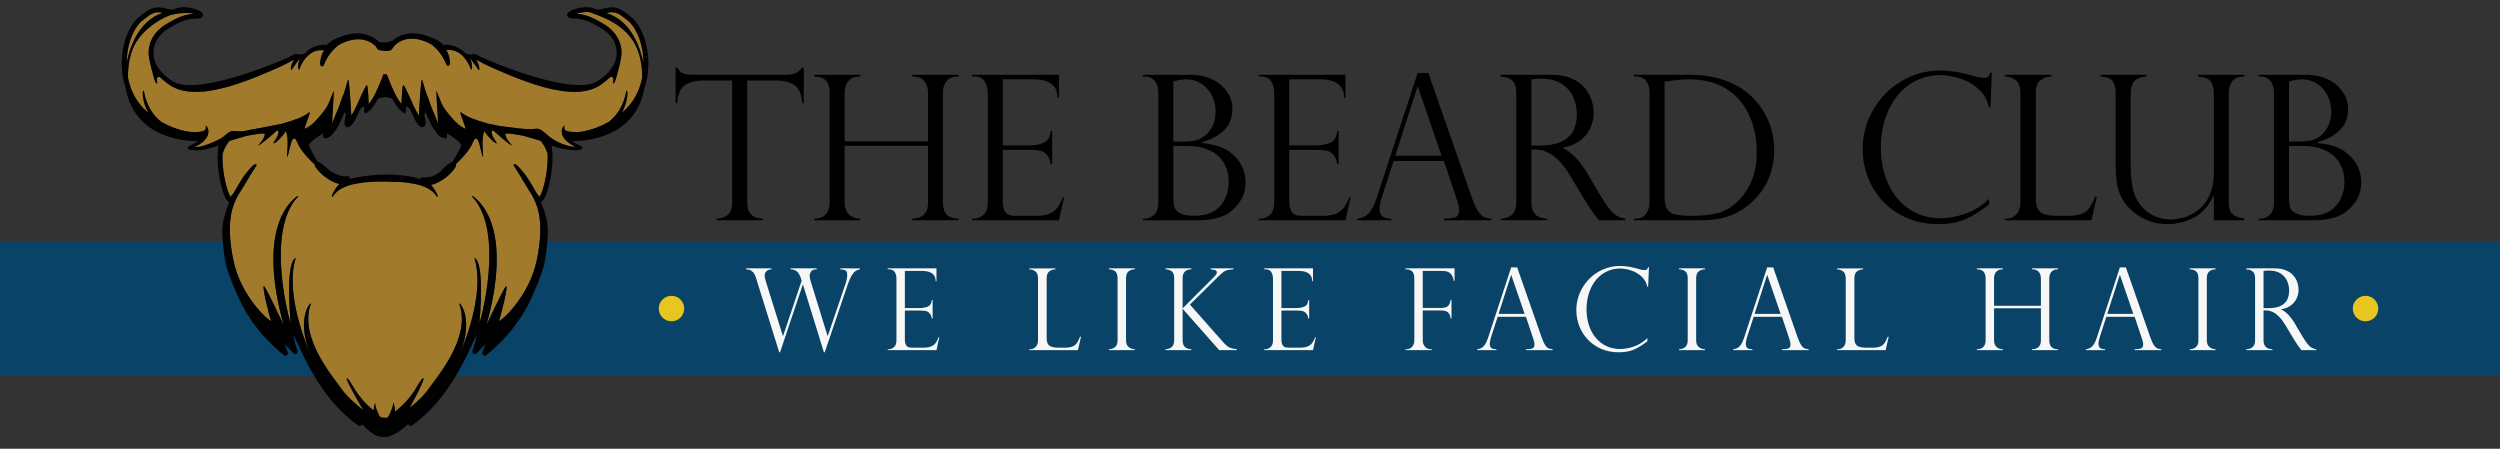 <?xml version="1.0" encoding="utf-8"?>
<!-- Generator: Adobe Illustrator 16.0.0, SVG Export Plug-In . SVG Version: 6.00 Build 0)  -->
<!DOCTYPE svg PUBLIC "-//W3C//DTD SVG 1.1//EN" "http://www.w3.org/Graphics/SVG/1.1/DTD/svg11.dtd">
<svg version="1.1" id="Layer_1" xmlns="http://www.w3.org/2000/svg" xmlns:xlink="http://www.w3.org/1999/xlink" x="0px" y="0px"
	 width="421.173px" height="75.6px" viewBox="0 0 421.173 75.6" style="enable-background:new 0 0 421.173 75.6;"
	 xml:space="preserve">
<rect x="0" y="0" width="421.173" height="75.6" fill="#333333" stroke="none"/>
<style type="text/css">
<![CDATA[
	.st0{fill:#E7C61F;}
	.st1{fill:#F7F7F7;}
	.st2{fill:#010101;stroke:#010101;}
	.st3{fill:#010101;}
	.st4{fill:#094368;}
	.st5{fill:#A17A2C;}
]]>
</style>
<rect x="0" y="40.601" class="st4" width="421.173" height="22.764"/>
<circle class="st0" cx="113.125" cy="51.983" r="2.147"/>
<circle class="st0" cx="398.518" cy="51.983" r="2.148"/>
<g>
	<path d="M135.413,17.373h-0.267c-0.122-1.597-0.588-2.631-1.397-3.103c-0.81-0.471-1.808-0.707-2.995-0.707h-4.875v20.581
		c0,1.741,0.887,2.64,2.662,2.695v0.266h-7.803v-0.266c0.732-0.022,1.351-0.236,1.855-0.641c0.504-0.405,0.757-1.09,0.757-2.055
		V13.563h-4.875c-1.187,0-2.182,0.236-2.986,0.707c-0.804,0.472-1.273,1.506-1.406,3.103h-0.267v-5.99h0.267
		c0.177,0.278,0.333,0.483,0.466,0.616c0.133,0.133,0.305,0.247,0.516,0.341c0.21,0.094,0.458,0.161,0.74,0.2
		c0.283,0.039,0.618,0.058,1.007,0.058h15.872c1.054,0,1.875-0.405,2.462-1.215h0.267V17.373z"/>
	<path d="M156.343,23.812v-8.203c0-0.798-0.216-1.453-0.649-1.963s-1.104-0.766-2.013-0.766v-0.283h7.803v0.283
		c-0.91,0-1.575,0.252-1.997,0.757c-0.422,0.505-0.632,1.162-0.632,1.972v18.535c0,1.797,0.876,2.695,2.629,2.695v0.266h-7.803
		v-0.266c0.832,0,1.483-0.225,1.955-0.674c0.472-0.449,0.708-1.112,0.708-1.988v-9.617H142.3v9.583c0,0.854,0.241,1.517,0.724,1.988
		c0.482,0.471,1.128,0.707,1.938,0.707v0.266h-7.803v-0.266c0.843,0,1.489-0.236,1.938-0.707c0.449-0.472,0.674-1.134,0.674-1.988
		V15.609c0-1.819-0.871-2.729-2.612-2.729v-0.283h7.803v0.283c-0.921,0-1.595,0.252-2.021,0.757
		c-0.427,0.505-0.641,1.162-0.641,1.972v8.203H156.343z"/>
	<path d="M163.796,12.881v-0.283h14.608v3.86h-0.233c0-2.063-1.375-3.095-4.126-3.095h-5.108v11.131h4.492
		c0.887,0,1.681-0.144,2.379-0.433s1.098-0.948,1.198-1.98h0.25v5.557h-0.25c-0.1-0.632-0.289-1.117-0.565-1.456
		c-0.277-0.338-0.552-0.563-0.824-0.674c-0.272-0.11-0.513-0.166-0.724-0.166c-0.399-0.067-0.815-0.1-1.248-0.1h-4.708v8.702
		c0,0.655,0.125,1.22,0.375,1.697c0.25,0.477,0.829,0.716,1.739,0.716h3.644c0.876,0,1.597-0.127,2.163-0.383
		c0.565-0.255,1.012-0.61,1.339-1.065c0.327-0.455,0.602-1.003,0.824-1.647h0.233l-0.849,3.843h-14.608v-0.266h0.333
		c0.521,0,1.031-0.21,1.531-0.632c0.499-0.421,0.749-1.109,0.749-2.063V15.676c0-0.754-0.169-1.409-0.507-1.963
		c-0.338-0.555-0.929-0.832-1.772-0.832H163.796z"/>
	<path d="M201.697,37.105h-9.167v-0.266h0.333c0.621,0,1.156-0.225,1.605-0.674s0.674-1.123,0.674-2.021V15.643
		c0-0.876-0.208-1.556-0.624-2.038s-0.979-0.724-1.688-0.724h-0.3v-0.283h8.003c1.054,0,2.024,0.152,2.912,0.458
		c0.887,0.305,1.639,0.727,2.254,1.265s1.09,1.148,1.422,1.83c0.334,0.682,0.5,1.422,0.5,2.221c0,1.475-0.477,2.673-1.432,3.594
		c-0.953,0.92-2.234,1.597-3.843,2.03v0.066c0.732,0.078,1.437,0.194,2.112,0.349c0.678,0.156,1.287,0.372,1.83,0.649
		c0.545,0.277,1.055,0.638,1.531,1.082c0.434,0.399,0.799,0.838,1.098,1.314c0.301,0.477,0.527,0.996,0.684,1.556
		c0.154,0.56,0.232,1.134,0.232,1.722c0,1.275-0.33,2.374-0.99,3.294c-0.66,0.921-1.406,1.62-2.238,2.097
		C205.419,36.778,203.783,37.105,201.697,37.105z M197.671,23.845h1.597c1.309,0,2.241-0.133,2.795-0.399
		c0.355-0.177,0.724-0.421,1.106-0.732c0.382-0.311,0.749-0.799,1.098-1.464c0.349-0.666,0.524-1.469,0.524-2.412
		c0-0.732-0.117-1.428-0.35-2.088c-0.233-0.66-0.572-1.245-1.015-1.755c-0.444-0.51-0.971-0.91-1.581-1.198
		c-0.61-0.288-1.276-0.433-1.997-0.433c-0.632,0-1.359,0.122-2.18,0.366V23.845z M200.183,24.594h-2.512v8.835
		c0,0.588,0.058,1.079,0.175,1.472c0.117,0.394,0.435,0.735,0.957,1.023s1.325,0.433,2.413,0.433c2.251,0,3.855-0.749,4.808-2.246
		c0.654-1.032,0.982-2.19,0.982-3.478c0-0.932-0.164-1.774-0.492-2.529c-0.326-0.754-0.775-1.384-1.348-1.888
		c-0.57-0.505-1.289-0.901-2.154-1.19C202.146,24.738,201.204,24.594,200.183,24.594z"/>
	<path d="M212.063,12.881v-0.283h14.607v3.86h-0.232c0-2.063-1.375-3.095-4.127-3.095h-5.107v11.131h4.492
		c0.889,0,1.682-0.144,2.379-0.433c0.699-0.289,1.1-0.948,1.199-1.98h0.25v5.557h-0.25c-0.1-0.632-0.289-1.117-0.566-1.456
		c-0.277-0.338-0.551-0.563-0.824-0.674c-0.271-0.11-0.512-0.166-0.723-0.166c-0.4-0.067-0.814-0.1-1.248-0.1h-4.709v8.702
		c0,0.655,0.125,1.22,0.375,1.697c0.25,0.477,0.828,0.716,1.738,0.716h3.645c0.875,0,1.596-0.127,2.162-0.383
		c0.566-0.255,1.012-0.61,1.34-1.065c0.326-0.455,0.602-1.003,0.824-1.647h0.232l-0.85,3.843h-14.607v-0.266h0.332
		c0.521,0,1.032-0.21,1.531-0.632c0.499-0.421,0.748-1.109,0.748-2.063V15.676c0-0.754-0.169-1.409-0.507-1.963
		c-0.339-0.555-0.93-0.832-1.772-0.832H212.063z"/>
	<path d="M240.629,12.299l7.338,20.997c0.387,1.087,0.754,1.875,1.098,2.363c0.344,0.488,0.674,0.796,0.99,0.923
		s0.717,0.213,1.205,0.258v0.266h-8.002v-0.266c0.82,0,1.453-0.078,1.896-0.233s0.666-0.577,0.666-1.265
		c0-0.377-0.105-0.882-0.316-1.514c-0.045-0.088-0.066-0.155-0.066-0.199l-2.18-6.505h-8.484l-1.947,6.022
		c-0.266,0.821-0.4,1.481-0.4,1.98c0,0.688,0.172,1.146,0.516,1.373c0.344,0.228,0.832,0.341,1.465,0.341v0.266h-5.756v-0.266
		c0.82-0.078,1.477-0.391,1.971-0.94c0.494-0.549,0.924-1.384,1.289-2.504l6.922-21.096H240.629z M235.055,26.241h7.805
		l-3.994-11.63h-0.066L235.055,26.241z"/>
	<path d="M253.174,12.947h-0.332v-0.349h8.484c1.365,0,2.521,0.211,3.471,0.632c0.947,0.421,1.686,0.957,2.213,1.605
		c0.525,0.649,0.902,1.334,1.131,2.055c0.227,0.721,0.34,1.431,0.34,2.129c0,0.888-0.186,1.739-0.557,2.554
		c-0.371,0.815-0.943,1.517-1.713,2.104c-0.771,0.588-1.734,0.987-2.887,1.198v0.066c1.463,0.71,2.816,2.119,4.059,4.226
		l2.213,3.743c0.998,1.675,1.801,2.734,2.404,3.178c0.605,0.444,1.201,0.693,1.789,0.749v0.266h-4.459
		c-0.189-0.244-0.367-0.479-0.533-0.707c-0.166-0.227-0.344-0.469-0.531-0.724c-0.111-0.167-0.275-0.419-0.492-0.757
		c-0.215-0.338-0.346-0.529-0.391-0.574l-2.928-4.842c-0.588-0.987-1.189-1.789-1.805-2.404c-0.615-0.615-1.189-1.056-1.723-1.322
		c-0.533-0.267-1.012-0.433-1.439-0.5c-0.426-0.066-0.93-0.1-1.506-0.1v8.968c0,1.741,0.889,2.64,2.662,2.695v0.266h-7.803v-0.266
		c0.488-0.022,0.92-0.114,1.297-0.274s0.691-0.438,0.941-0.832s0.373-0.923,0.373-1.589V15.609c0-0.976-0.238-1.664-0.715-2.063
		S253.74,12.947,253.174,12.947z M257.982,24.527h1.398c1.463,0,2.664-0.21,3.602-0.632c0.938-0.421,1.617-1.023,2.039-1.805
		c0.42-0.782,0.631-1.739,0.631-2.87c0-0.942-0.188-1.866-0.564-2.77c-0.377-0.904-1.018-1.664-1.922-2.279
		s-2.121-0.923-3.652-0.923c-0.621,0-1.131,0.05-1.531,0.149V24.527z"/>
	<path d="M275.285,12.881v-0.283h9.434c1.32,0,2.537,0.114,3.652,0.341c1.115,0.228,2.113,0.53,2.994,0.907
		c0.883,0.377,1.645,0.791,2.289,1.24c0.643,0.449,1.186,0.907,1.629,1.373c0.777,0.776,1.438,1.639,1.98,2.587
		c0.543,0.948,0.951,1.949,1.223,3.003s0.408,2.141,0.408,3.261c0,1.121-0.133,2.186-0.398,3.195
		c-0.268,1.009-0.65,1.944-1.148,2.803c-0.5,0.86-1.096,1.639-1.789,2.338c-0.693,0.699-1.5,1.331-2.42,1.896
		c-0.789,0.466-1.693,0.843-2.713,1.131c-1.021,0.289-2.402,0.433-4.143,0.433h-10.998v-0.266h0.334
		c0.764,0,1.336-0.289,1.713-0.865s0.566-1.187,0.566-1.83V15.643c0-0.621-0.104-1.142-0.309-1.564
		c-0.205-0.421-0.48-0.726-0.824-0.915c-0.344-0.188-0.727-0.283-1.146-0.283H275.285z M280.426,13.763v19.417
		c0,0.954,0.152,1.655,0.459,2.104c0.305,0.449,0.779,0.74,1.422,0.874c0.643,0.133,1.586,0.2,2.828,0.2
		c1.775,0,3.271-0.175,4.492-0.524c1.221-0.349,2.402-1.128,3.545-2.337c0.842-0.898,1.52-1.997,2.029-3.294
		s0.766-2.867,0.766-4.708c0-1.453-0.205-2.892-0.617-4.317c-0.41-1.425-1.037-2.692-1.879-3.802
		c-0.943-1.253-2.154-2.235-3.635-2.945c-1.482-0.709-3.264-1.065-5.35-1.065C283.41,13.363,282.057,13.497,280.426,13.763z"/>
	<path d="M335.332,18.088h-0.283c-0.211-1.198-0.773-2.213-1.689-3.044c-0.914-0.832-1.965-1.439-3.152-1.822
		c-1.188-0.383-2.297-0.574-3.328-0.574c-1.408,0-2.73,0.297-3.967,0.89c-1.238,0.594-2.305,1.431-3.203,2.512
		s-1.598,2.379-2.096,3.894c-0.5,1.514-0.75,3.158-0.75,4.933c0,1.719,0.242,3.313,0.725,4.783s1.186,2.745,2.113,3.827
		c0.926,1.082,1.998,1.899,3.219,2.454s2.572,0.832,4.059,0.832c1.242,0,2.607-0.252,4.094-0.757
		c1.486-0.504,2.828-1.345,4.025-2.521v0.948c-1.475,1.143-2.824,1.98-4.051,2.512c-1.225,0.533-2.754,0.799-4.584,0.799
		c-1.93,0-3.689-0.353-5.281-1.057s-2.938-1.655-4.035-2.854c-1.098-1.198-1.93-2.545-2.496-4.043
		c-0.564-1.497-0.848-3.039-0.848-4.625c0-2.385,0.588-4.601,1.764-6.647s2.768-3.666,4.775-4.858
		c2.006-1.192,4.186-1.789,6.537-1.789c1.453,0,3,0.216,4.643,0.649l1.73,0.482c0.332,0.066,0.615,0.1,0.848,0.1
		c0.434,0,0.721-0.063,0.865-0.191c0.145-0.127,0.256-0.357,0.334-0.69h0.266L335.332,18.088z"/>
	<path d="M337.76,36.839h0.334c0.598,0,1.127-0.236,1.588-0.707c0.461-0.472,0.691-1.134,0.691-1.988V15.643
		c0-1.02-0.258-1.73-0.775-2.129c-0.516-0.399-1.127-0.61-1.838-0.632v-0.283h7.836v0.283c-0.688,0.022-1.297,0.228-1.83,0.616
		c-0.531,0.388-0.799,1.104-0.799,2.146v17.886c0,1.065,0.268,1.803,0.799,2.213c0.533,0.411,1.404,0.616,2.613,0.616h2.113
		c0.92,0,1.654-0.111,2.203-0.333c0.549-0.222,0.984-0.56,1.307-1.015c0.322-0.455,0.648-1.098,0.982-1.93h0.281l-0.932,4.026
		H337.76V36.839z"/>
	<path d="M378.107,37.105h-5.141v-4.06l-0.084-0.066c-0.709,1.653-1.771,2.861-3.186,3.627c-1.414,0.765-2.893,1.148-4.434,1.148
		c-1.742,0-3.309-0.416-4.701-1.248c-1.391-0.832-2.414-1.857-3.068-3.078c-0.467-0.865-0.76-1.767-0.883-2.704
		c-0.121-0.938-0.184-1.911-0.184-2.92V15.609c0-0.732-0.146-1.348-0.439-1.847c-0.295-0.499-0.996-0.793-2.105-0.882v-0.283h7.703
		v0.283c-1.131,0.133-1.852,0.46-2.162,0.981c-0.311,0.521-0.467,1.104-0.467,1.747v11.996c0,2.44,0.25,4.243,0.75,5.407
		c0.531,1.242,1.33,2.213,2.395,2.912s2.273,1.048,3.627,1.048c0.566,0,1.236-0.1,2.014-0.299c0.775-0.2,1.502-0.532,2.18-0.998
		c2.029-1.387,3.045-3.61,3.045-6.672V15.609c0-0.676-0.156-1.275-0.467-1.797c-0.311-0.521-1.043-0.832-2.195-0.932v-0.283h7.836
		v0.283c-1.131,0.056-1.857,0.372-2.18,0.948c-0.322,0.577-0.482,1.159-0.482,1.747v18.568c0,0.644,0.109,1.151,0.324,1.522
		c0.217,0.372,0.516,0.635,0.898,0.79s0.852,0.283,1.406,0.383V37.105z"/>
	<path d="M389.654,37.105h-9.168v-0.266h0.332c0.621,0,1.156-0.225,1.605-0.674s0.674-1.123,0.674-2.021V15.643
		c0-0.876-0.207-1.556-0.623-2.038s-0.979-0.724-1.689-0.724h-0.299v-0.283h8.002c1.055,0,2.025,0.152,2.912,0.458
		c0.889,0.305,1.639,0.727,2.254,1.265c0.617,0.538,1.09,1.148,1.424,1.83c0.332,0.682,0.498,1.422,0.498,2.221
		c0,1.475-0.477,2.673-1.43,3.594c-0.955,0.92-2.236,1.597-3.844,2.03v0.066c0.732,0.078,1.436,0.194,2.113,0.349
		c0.676,0.156,1.287,0.372,1.83,0.649c0.543,0.277,1.053,0.638,1.531,1.082c0.432,0.399,0.797,0.838,1.098,1.314
		c0.299,0.477,0.525,0.996,0.682,1.556s0.232,1.134,0.232,1.722c0,1.275-0.33,2.374-0.99,3.294c-0.658,0.921-1.404,1.62-2.236,2.097
		C393.375,36.778,391.738,37.105,389.654,37.105z M385.627,23.845h1.598c1.309,0,2.24-0.133,2.795-0.399
		c0.355-0.177,0.725-0.421,1.107-0.732s0.748-0.799,1.098-1.464s0.523-1.469,0.523-2.412c0-0.732-0.115-1.428-0.35-2.088
		c-0.232-0.66-0.57-1.245-1.014-1.755s-0.971-0.91-1.582-1.198c-0.609-0.288-1.275-0.433-1.996-0.433
		c-0.631,0-1.357,0.122-2.18,0.366V23.845z M388.141,24.594h-2.514v8.835c0,0.588,0.059,1.079,0.176,1.472
		c0.115,0.394,0.436,0.735,0.957,1.023c0.52,0.289,1.324,0.433,2.412,0.433c2.252,0,3.854-0.749,4.809-2.246
		c0.654-1.032,0.98-2.19,0.98-3.478c0-0.932-0.164-1.774-0.49-2.529c-0.328-0.754-0.777-1.384-1.348-1.888
		c-0.572-0.505-1.289-0.901-2.154-1.19C390.104,24.738,389.16,24.594,388.141,24.594z"/>
</g>
<g>
	<path class="st5" d="M87.839,28.636c0.004,0.005,0.654,0.778,0.731,0.896c0.442,0.676,1.083,1.653,1.71,2.814
		c0.246,0.362,0.469,0.656,0.629,0.808c0.294-0.438,0.746-1.628,1.065-3.458c0.195-1.12,0.293-2.213,0.293-3.178
		c0-0.197-0.005-0.388-0.014-0.573c-0.257-0.941-0.732-1.688-1.165-2.218c-0.937-0.29-1.887-0.565-2.7-0.796
		c-0.229-0.051-0.453-0.099-0.671-0.143c-0.448-0.07-0.909-0.149-1.381-0.233c-0.516-0.067-0.931-0.092-1.174-0.064
		c-0.195,0.715,1.133,2.045,1.133,2.045c-0.706-0.283-2.731-2.136-3.176-2.546c-0.072,0-0.138,0.007-0.198,0.017
		c-0.544,0.674,1.414,2.581,0.507,2.051c-0.657-0.384-1.427-1.37-1.844-1.949c-0.563,1.227-0.166,3.738-0.195,4.251
		c-0.296,0.467-0.703-4.937-1.742-2.34c-1.039,2.596-5.803,6.179-5.611,5.761c0.445-0.382,0.856-0.816,1.239-1.278
		c-1.089,1.066-2.38,1.771-3.951,1.801c0.389,0.125,0.775,0.26,1.159,0.415l-14.894-0.245c0,0,0.09-0.028,0.256-0.075
		c-1.005-0.042-1.994-0.234-2.752-0.943c-1.289-0.932-4.212-3.463-4.999-5.43c-1.04-2.597-1.446,2.808-1.743,2.341
		c-0.029-0.513,0.369-3.024-0.195-4.25c-0.416,0.578-1.186,1.565-1.845,1.948c-0.906,0.53,1.052-1.378,0.508-2.05
		c-0.061-0.01-0.126-0.016-0.198-0.019c-0.444,0.413-2.47,2.264-3.177,2.547c0,0,1.33-1.33,1.133-2.045
		c-0.243-0.027-0.658-0.001-1.173,0.064c-0.472,0.084-0.934,0.163-1.381,0.233c-0.218,0.044-0.443,0.091-0.67,0.144
		c-0.813,0.229-1.764,0.504-2.7,0.795c-0.434,0.528-0.908,1.277-1.167,2.217c-0.008,0.186-0.012,0.376-0.012,0.573
		c0,0.966,0.098,2.059,0.292,3.179c0.319,1.828,0.77,3.018,1.064,3.457c0.162-0.153,0.384-0.445,0.631-0.807
		c0.626-1.161,1.266-2.141,1.709-2.816c0.077-0.116,0.727-0.888,0.731-0.894c1.189-1.47,1.441-0.943,1.247-0.684
		c-0.046,0.062-0.975,1.547-1.071,1.697c-0.089,0.149-0.196,0.333-0.311,0.529c-0.678,1.16-1.188,1.994-1.596,2.588
		c-0.833,1.551-2.246,4.151-0.896,10.897c1.348,6.746,6.679,10.964,6.39,10.333c-0.323-0.704-1.726-6.537-1.13-5.729
		c0.595,0.808,3.228,6.434,3.228,6.434c-4.282-15.539,0.613-20.466,2.314-21.654c0.144-0.079,0.239-0.043,0.097,0.105
		c-5.666,5.96-1.195,21.834-1.227,21.078c-0.884-10.87,0.861-10.752,0.861-10.752c-2.045,6.714,2.744,16.762,2.744,16.762
		c-2.744-5.916-0.517-9.237-0.161-9.109c-2.159,5.738,3.928,12.584,5.166,14.416c1.004,1.485,4.119,4.56,4.5,4.288
		c0.381-0.272-4.077-6.146-3.61-6.128c0.751,0.352,1.244,2.818,4.486,5.432c0.06-0.901,0.359-1.498,0.307-1.002
		c-0.043,0.403,0.368,1.323,0.724,2.029c0.399,0.294,0.915,0.307,1.351,0.241c0.376-0.718,0.95-1.896,0.9-2.368
		c-0.059-0.551,0.316,0.242,0.318,1.303c3.484-2.687,3.985-5.281,4.756-5.641c0.465-0.019-1.706,4.511-3.611,6.127
		c0.931-0.729,3.495-2.801,4.5-4.289c1.238-1.832,7.325-8.678,5.166-14.414c0.356-0.129,2.583,3.193-0.162,9.108
		c0,0,4.789-10.048,2.745-16.762c0,0,1.746-0.117,0.861,10.752c-0.031,0.756,4.439-15.118-1.226-21.079
		c-0.142-0.148-0.048-0.184,0.097-0.105c1.701,1.19,6.596,6.117,2.313,21.653c0,0,2.633-5.623,3.229-6.433
		c0.596-0.807-0.808,5.024-1.13,5.729c-0.289,0.631,5.042-3.586,6.39-10.332c1.349-6.746-0.063-9.347-0.897-10.896
		c-0.405-0.596-0.917-1.429-1.595-2.588c-0.113-0.196-0.221-0.379-0.309-0.529c-0.098-0.149-1.027-1.636-1.072-1.696
		C86.396,27.695,86.649,27.167,87.839,28.636z"/>
	<path class="st5" d="M58.208,63.674c-0.021-0.061-0.005-0.02,0.044,0.095C58.231,63.731,58.215,63.699,58.208,63.674z"/>
	<path class="st5" d="M71.537,63.67c-0.007,0.022-0.025,0.057-0.045,0.094C71.542,63.646,71.559,63.607,71.537,63.67z"/>
	<path class="st5" d="M27.444,2.158c-0.659-0.146-1.324-0.191-2.196,0.358c-0.216,0.136-1.243,0.901-1.477,1.125
		c-1.481,1.439-2.417,4.125-2.438,6.947C21.823,8.138,23.286,3.504,27.444,2.158z"/>
	<path class="st5" d="M99.473,2.082c-0.693-0.163-1.698,0.015-2.391,0.237c1.782,0.116,2.995,0.759,4.701,1.767
		c0.69,0.409,2.924,1.95,2.924,4.76c0,0.031,0,0.062-0.001,0.093c0,0.013,0,0.024,0,0.035c0,0.805-0.454,2.524-0.803,3.819
		c-0.348,1.294-0.531,1.285-0.605,1.253c-0.074-0.033-0.023-0.251,0.031-0.606c0.052-0.355-0.267-0.722-0.651-0.338
		c-0.384,0.385-1.5,1.22-1.634,1.295c-2.125,1.34-5.203,1.435-9.411,0.29c-3.679-1.001-7.608-2.811-8.738-3.301
		c-1.131-0.491-2.613-1.292-2.722-1.355c0.084,0.111,0.163,0.231,0.229,0.357c0.458,0.871,0.391,1.633,0.229,1.375
		c-0.161-0.258-1.466-2.017-1.466-2.017c0.595,1.329,0.302,2.142,0.183,1.971c-0.013-0.021-0.029-0.066-0.048-0.135
		c-0.038-0.058-0.087-0.156-0.146-0.328c-0.13-0.396-1.409-3.212-3.999-2.797c0.625,0.731,0.671,2.246,0.671,2.246
		c-0.229,0.747-0.631,0.172-0.631,0.172c-0.805-2.24-2.585-3.446-2.585-3.446c-3.024-1.585-4.97-0.851-6.15,0.247
		c-0.055,0.117-0.163,0.276-0.355,0.492c-0.81,0.913-0.742,2.844-0.742,2.844c-0.688,0.574-1.05-0.13-1.05-0.13
		c0.062-1.288-0.647-2.54-1.018-3.103c-1.18-1.099-3.127-1.837-6.156-0.25c0,0-1.78,1.206-2.584,3.445c0,0-0.402,0.574-0.632-0.172
		c0,0,0.049-1.595,0.723-2.302c-2.624-0.459-3.919,2.39-4.05,2.789c-0.066,0.195-0.121,0.296-0.16,0.35
		c-0.013,0.042-0.025,0.071-0.036,0.085c-0.118,0.171-0.412-0.641,0.185-1.97c0,0-1.307,1.757-1.467,2.016
		c-0.161,0.258-0.229-0.504,0.229-1.375c0.067-0.126,0.145-0.245,0.229-0.356c-0.108,0.064-1.591,0.863-2.721,1.355
		c-1.13,0.492-5.06,2.3-8.739,3.301c-4.208,1.146-7.287,1.05-9.41-0.29c-0.135-0.074-1.25-0.91-1.636-1.294
		c-0.384-0.384-0.703-0.019-0.65,0.337c0.052,0.355,0.104,0.575,0.031,0.605c-0.074,0.032-0.259,0.042-0.607-1.253
		c-0.348-1.293-0.802-3.013-0.802-3.817c0-0.013,0-0.024,0-0.037c0-0.03-0.001-0.061-0.001-0.093c0-2.811,2.233-4.351,2.924-4.76
		c1.706-1.008,2.919-1.651,4.701-1.767c-0.812-0.26-2.053-0.461-2.717-0.124c-0.289,0.147-1.795,0.427-1.795,0.427
		s-4.531,2.104-5.859,5.795c0,0-0.841,2.053-0.723,4.725c0.454,2.289,1.55,4.255,3.183,5.659c0.078,0.068,0.157,0.131,0.235,0.197
		c-0.974-1.71-1.111-3.745-0.771-3.741c0.45,2.681,1.718,4.3,2.945,5.266c1.338,0.774,2.777,1.317,4.388,1.642
		c1.148,0.159,2.092,0.063,2.518-0.036c0.296-0.069,0.49-0.195,0.577-0.375c0.12-0.249-0.008-0.524-0.009-0.526l0.075-0.051
		c0.26,0.282,0.329,0.497,0.332,0.507c0.191,0.643-0.091,1.209-0.104,1.233l0.002-0.002c-0.002,0.003-0.004,0.008-0.006,0.012
		c-0.116,0.244-0.683,0.827-0.787,0.943c-0.104,0.118-0.83,0.616-1.352,0.901c0.177,0.003,0.36-0.006,0.542-0.022
		c0.093-0.011,0.188-0.026,0.286-0.042c1.009-0.139,3.036-1.043,3.612-1.412c0.125-0.081,0.235-0.152,0.34-0.22
		c1.708-1.469,1.288-0.894,3.375-0.96c0.704-0.147,1.278-0.262,1.278-0.262s2.456-0.421,5.25-1.009
		c1.187-0.328,2.189-0.665,2.864-0.932c1.2-0.532,1.705-0.963,1.713-0.971l0.095-0.084l-0.02,0.124
		c0.037,0.015,0.049,0.062,0.036,0.148c-0.047,0.284-0.801,2.017-0.835,2.582c0.374-0.165,0.803-0.441,1.239-0.765
		c1.014-0.96,2.087-2.251,2.548-3.047c0.463-0.795,1.132-2.928,1.109-2.468c-0.023,0.459-0.105,2.764-0.254,4.464
		c0.007,0.087,0.01,0.176,0.01,0.267c0,0.166-0.01,0.338-0.026,0.511l0.021,0.047c0.282-0.709,0.787-1.982,1.088-2.66
		c0.394-1.146,0.7-1.959,0.934-2.517c0.291-0.825,0.527-2.076,0.683-2.094c0.156-0.019,0.461,5.249,0.5,6.003
		c0.308-0.446,0.569-0.979,0.807-1.471c0.196-0.404,1.574-3.568,1.789-3.644c0.214-0.075,0.271,2.204,0.341,3.211
		c0.78-1.09,1.119-1.759,1.504-2.661h-0.001c0,0,0.01-0.022,0.026-0.061c0.043-0.1,0.086-0.203,0.131-0.31
		c0.055-0.133,0.12-0.278,0.188-0.435c0.127-0.297,0.266-0.623,0.372-0.882c0.084-0.215,0.166-0.438,0.238-0.67h0.151
		c0.101-0.054,0.216-0.059,0.322,0h0.087l0.052,0.123c0.048,0.063,0.091,0.144,0.125,0.247c0.044,0.134,0.091,0.262,0.138,0.388
		l0.396,0.955c0.038,0.091,0.077,0.178,0.114,0.268c0.461,1.101,0.777,1.797,1.661,3.031c0.07-1.007,0.126-3.286,0.341-3.211
		c0.213,0.077,1.591,3.239,1.787,3.644c0.239,0.491,0.5,1.026,0.809,1.471c0.038-0.756,0.343-6.021,0.499-6.003
		c0.156,0.019,0.391,1.269,0.682,2.093c0.235,0.559,0.542,1.372,0.935,2.517c0.302,0.679,0.806,1.951,1.088,2.66l0.021-0.045
		c-0.016-0.173-0.026-0.345-0.026-0.511c0-0.093,0.003-0.181,0.009-0.269c-0.147-1.7-0.231-4.003-0.253-4.463
		c-0.023-0.46,0.646,1.672,1.109,2.468c0.462,0.794,1.534,2.086,2.548,3.048c0.437,0.323,0.866,0.599,1.239,0.765
		c-0.034-0.566-0.787-2.298-0.834-2.583c-0.014-0.085-0.001-0.132,0.034-0.148l-0.019-0.124l0.094,0.084
		c0.009,0.007,0.513,0.438,1.714,0.971c0.675,0.268,1.678,0.605,2.864,0.931c0.635,0.133,1.254,0.259,1.829,0.374
		c0.753,0.099,1.818,0.235,3.288,0.417c3.784,0.464,2.736-0.7,4.89,1.164c2.154,1.862,4.677,1.973,4.677,1.973
		c-0.571-0.312-1.05-0.618-1.432-0.955c-0.383-0.338-0.61-0.666-0.712-0.902l0.001,0.003c-0.011-0.022-0.294-0.589-0.104-1.233
		c0.004-0.009,0.073-0.224,0.332-0.505l0.075,0.05c0,0.004-0.127,0.278-0.007,0.526c0.086,0.182,0.281,0.307,0.577,0.375
		c0.227,0.054,0.606,0.106,1.084,0.118c0.029-0.003,0.045-0.006,0.045-0.006c-0.005,0.003-0.011,0.005-0.016,0.006
		c0.407,0.011,0.884-0.009,1.402-0.082c1.613-0.325,3.05-0.868,4.389-1.641c1.225-0.967,2.495-2.584,2.945-5.266
		c0.338-0.004,0.202,2.029-0.771,3.741c0.077-0.065,0.157-0.129,0.235-0.196c1.638-1.41,2.737-3.382,3.187-5.68
		c0.088-2.613-0.728-4.605-0.728-4.605C105.778,3.859,100.611,2.608,99.473,2.082z"/>
	<path class="st5" d="M104.497,2.509c-0.953-0.6-1.659-0.491-2.378-0.315c4.298,1.268,5.796,6.001,6.294,8.487
		c-0.003-2.858-0.941-5.591-2.441-7.047C105.739,3.409,104.712,2.646,104.497,2.509z"/>
	<path class="st3" d="M69.771,29.885c0.006-0.004,0.01-0.008,0.017-0.013c-0.067-0.008-0.132-0.019-0.195-0.035
		c-0.162-0.011-0.328-0.028-0.48-0.076c-0.087-0.027-0.175-0.054-0.264-0.076c-0.042-0.005-0.102-0.011-0.128-0.012
		c-0.079,0-0.156-0.01-0.232-0.024c-2.757-0.416-5.41-0.231-7.409,0.068c-0.007-0.005-0.015-0.008-0.023-0.013
		c-0.031,0.011-0.06,0.023-0.094,0.032c-0.04,0.01-0.08,0.018-0.12,0.023c-0.14,0.055-0.293,0.08-0.446,0.074
		c-0.049,0.016-0.102,0.03-0.119,0.033c-0.083,0.014-0.164,0.024-0.246,0.035c-0.111,0.032-0.228,0.055-0.35,0.066
		c-0.003-0.002-0.007-0.002-0.014-0.002c-1.291,0.258-2.077,0.509-2.077,0.509l14.894,0.245
		C71.59,30.359,70.68,30.086,69.771,29.885z"/>
	<path class="st3" d="M106.547,3.042c-0.299-0.288-1.374-1.081-1.611-1.231c-1.338-0.844-2.38-0.579-3.216-0.366
		c-0.59,0.149-1.056,0.267-1.547,0.017c-1.246-0.637-3.736,0.011-4.383,0.587c-0.301,0.269-0.244,0.54-0.205,0.644
		c0.138,0.37,0.598,0.425,1.03,0.432c1.775,0.026,2.86,0.554,4.75,1.67c0.602,0.357,2.563,1.708,2.517,4.136v0.012
		c0.023,2.896-3.212,4.717-3.245,4.735c-0.006,0.005-0.015,0.008-0.022,0.014c-4.215,2.676-18.978-3.786-19.635-4.102
		c-0.656-0.315-0.876-0.661-1.394-0.484c-0.071,0.024-0.169,0.071-0.262,0.161c-0.268-0.155-0.504-0.22-0.619-0.163
		c-0.275,0.138-0.595-0.733-1.924-1.237c-1.33-0.504-2.062-0.275-2.062-0.275s-0.597-0.78-2.155-1.329
		c-1.165-0.411-3.063-1.161-5.273-0.168c-0.452,0.203-0.837,0.463-1.163,0.748l-0.036-0.019c-0.72,0.414-1.696,0.333-2.244,0.242
		c-0.371-0.369-0.829-0.71-1.395-0.964c-2.209-0.992-4.108-0.242-5.272,0.168c-1.559,0.55-2.154,1.33-2.154,1.33
		s-0.733-0.23-2.062,0.274c-1.329,0.505-1.65,1.375-1.925,1.238c-0.116-0.058-0.351,0.006-0.619,0.162
		c-0.092-0.09-0.19-0.138-0.263-0.161c-0.518-0.176-0.737,0.169-1.395,0.485c-0.656,0.315-15.418,6.777-19.634,4.102
		c-0.008-0.005-0.015-0.011-0.022-0.013c-0.032-0.019-3.267-1.839-3.245-4.736c0-0.004,0-0.007,0-0.01
		c-0.046-2.429,1.917-3.78,2.518-4.136c1.889-1.117,2.974-1.646,4.749-1.671c0.432-0.006,0.892-0.063,1.031-0.433
		c0.039-0.104,0.096-0.374-0.207-0.643c-0.646-0.577-3.135-1.226-4.383-0.589C29.08,1.718,28.615,1.6,28.025,1.451
		c-0.836-0.213-1.878-0.477-3.217,0.368c-0.236,0.149-1.312,0.942-1.61,1.231c-1.728,1.677-2.782,4.842-2.684,8.063
		c0.04,1.342,0.27,2.613,0.673,3.782c1.556,8.502,10.172,8.902,12.175,8.879c-0.473,0.332-1.084,0.667-1.562,0.882
		c-0.101,0.046-0.164,0.149-0.162,0.261c0.003,0.11,0.073,0.207,0.177,0.248c0.408,0.154,0.935,0.179,1.449,0.144
		c0.524,0.032,1.365-0.138,2.108-0.333c0.235-0.058,0.479-0.127,0.728-0.208c0.094-0.029,0.184-0.059,0.267-0.086
		c0.138-0.046,0.293-0.104,0.457-0.167c-0.114,0.586-0.165,1.267-0.165,1.989c0,2.996,0.871,6.714,1.786,7.455
		c0.004,0.004,0.009,0.008,0.014,0.011c0.054,0.041,0.115,0.066,0.179,0.082c-0.673,1.546-1.188,3.269-1.188,4.973
		c0,0.508,0.095,2.655,0.418,4.52c0.32,1.863,0.963,3.605,2.366,6.695c1.646,3.627,4.129,6.768,7.589,9.6
		c0.146,0.119,0.356,0.125,0.507,0.013c0.107-0.079,0.167-0.204,0.167-0.332c0-0.053-0.011-0.106-0.032-0.157
		c-0.188-0.453-0.381-0.955-0.533-1.385c0.454,0.434,1.028,1.016,1.532,1.55c0.136,0.146,0.356,0.173,0.523,0.063
		c0.122-0.077,0.19-0.209,0.19-0.344c0-0.056-0.011-0.107-0.03-0.157c-0.364-0.896-0.645-1.957-0.679-2.642
		c0.174,0.348,0.386,0.809,0.594,1.266c1.471,3.222,4.53,9.923,10.285,13.967c0.132,0.095,0.309,0.104,0.448,0.018
		c0.091-0.055,0.155-0.14,0.184-0.239c0.564,0.517,1.099,1.049,1.099,1.049s0.853,0.649,0.921,0.688
		c0.458,0.27,1.791,0.743,3.061,0.122c0.314-0.133,1.139-0.616,1.139-0.616s0.92-0.661,1.567-1.247
		c0.029,0.098,0.092,0.183,0.183,0.237c0.14,0.084,0.315,0.077,0.449-0.017c5.755-4.044,8.814-10.747,10.285-13.969
		c0.208-0.455,0.419-0.916,0.592-1.264c-0.032,0.684-0.313,1.745-0.677,2.641c-0.019,0.051-0.03,0.103-0.03,0.154
		c0,0.138,0.069,0.27,0.19,0.348c0.167,0.108,0.386,0.081,0.523-0.063c0.504-0.536,1.077-1.119,1.532-1.55
		c-0.152,0.428-0.347,0.933-0.533,1.384c-0.021,0.051-0.032,0.104-0.032,0.158c0,0.128,0.06,0.251,0.167,0.333
		c0.152,0.111,0.361,0.105,0.507-0.015c3.461-2.831,5.943-5.974,7.59-9.599c1.403-3.09,2.045-4.834,2.366-6.697
		c0.322-1.861,0.418-4.012,0.418-4.52c0-1.704-0.516-3.426-1.188-4.972c0.063-0.017,0.124-0.043,0.178-0.083
		c0.005-0.004,0.009-0.007,0.013-0.011c0.917-0.741,1.787-4.46,1.787-7.454c0-0.729-0.053-1.414-0.168-2.004
		c1.137,0.473,2.25,0.668,2.997,0.749c0.671,0.095,1.455,0.129,2.013-0.084c0.104-0.04,0.173-0.137,0.177-0.248
		c0.004-0.111-0.061-0.213-0.161-0.259c-0.478-0.217-1.088-0.55-1.562-0.883c2.004,0.024,10.619-0.376,12.176-8.878
		c0.402-1.169,0.633-2.441,0.673-3.782C109.329,7.884,108.275,4.719,106.547,3.042z M23.771,3.642
		c0.233-0.225,1.261-0.989,1.477-1.125c0.872-0.55,1.538-0.504,2.196-0.358c-4.159,1.346-5.622,5.98-6.111,8.431
		C21.355,7.767,22.29,5.081,23.771,3.642z M91.975,29.696c-0.319,1.829-0.771,3.02-1.065,3.458
		c-0.161-0.152-0.384-0.446-0.629-0.808c-0.627-1.162-1.268-2.139-1.71-2.814c-0.077-0.117-0.727-0.89-0.731-0.896
		c-1.19-1.469-1.442-0.941-1.247-0.682c0.045,0.06,0.974,1.546,1.072,1.696c0.088,0.15,0.196,0.333,0.309,0.529
		c0.679,1.16,1.19,1.993,1.595,2.588c0.834,1.549,2.246,4.15,0.897,10.896c-1.348,6.746-6.679,10.963-6.39,10.332
		c0.322-0.704,1.726-6.535,1.13-5.729c-0.596,0.81-3.229,6.433-3.229,6.433c4.283-15.536-0.611-20.463-2.313-21.653
		c-0.146-0.079-0.239-0.043-0.097,0.105c5.666,5.96,1.195,21.834,1.226,21.079c0.885-10.869-0.861-10.752-0.861-10.752
		c2.044,6.714-2.745,16.762-2.745,16.762c2.745-5.915,0.518-9.237,0.162-9.108c2.159,5.736-3.928,12.582-5.166,14.414
		c-1.005,1.488-3.16,3.175-3.16,3.175s2.736-5.031,2.271-5.013c-0.771,0.359-1.272,2.954-4.756,5.641
		c-0.001-1.061-0.377-1.854-0.318-1.303c0.05,0.473-0.727,2.109-0.854,2.236c-0.128,0.13-0.999,0.185-1.397-0.109
		c-0.355-0.706-0.767-1.626-0.724-2.029c0.052-0.496-0.248,0.101-0.307,1.002c-3.242-2.613-3.735-5.08-4.486-5.432
		c-0.467-0.018,2.696,5.313,2.696,5.313s-2.582-1.988-3.586-3.474c-1.238-1.832-7.325-8.678-5.166-14.416
		c-0.356-0.128-2.583,3.193,0.161,9.109c0,0-4.789-10.048-2.744-16.762c0,0-1.745-0.118-0.861,10.752
		c0.032,0.757-4.438-15.117,1.227-21.078c0.142-0.148,0.047-0.185-0.097-0.105c-1.701,1.188-6.596,6.115-2.314,21.654
		c0,0-2.633-5.626-3.228-6.434c-0.595-0.809,0.808,5.024,1.13,5.729c0.289,0.631-5.042-3.587-6.39-10.333
		c-1.35-6.746,0.063-9.346,0.896-10.897c0.407-0.594,0.917-1.428,1.596-2.588c0.114-0.196,0.221-0.38,0.311-0.529
		c0.096-0.149,1.025-1.635,1.071-1.697c0.195-0.259-0.058-0.787-1.247,0.684c-0.004,0.005-0.654,0.778-0.731,0.894
		c-0.443,0.676-1.083,1.655-1.709,2.816c-0.247,0.362-0.47,0.654-0.631,0.807c-0.294-0.438-0.745-1.629-1.064-3.457
		c-0.194-1.121-0.292-2.213-0.292-3.179c0-0.197,0.004-0.387,0.012-0.573c0.258-0.94,0.733-1.688,1.167-2.217
		c0.937-0.292,1.887-0.567,2.7-0.795c0.228-0.052,0.452-0.099,0.67-0.144c0.447-0.07,0.909-0.149,1.381-0.233
		c0.516-0.066,0.93-0.092,1.173-0.064c0.197,0.716-1.133,2.045-1.133,2.045c0.707-0.283,2.732-2.134,3.177-2.547
		c0.071,0.002,0.137,0.009,0.198,0.019c0.543,0.672-1.415,2.58-0.508,2.05c0.659-0.383,1.429-1.37,1.845-1.948
		c0.564,1.226,0.167,3.737,0.195,4.25c0.297,0.467,0.703-4.938,1.743-2.341c1.038,2.596,5.803,6.181,5.61,5.763
		c-1.651-1.422-2.877-3.519-3.706-5.311c0.475-0.851,1.751-1.541,2.504-2.042c-0.236,0.824,0.114,0.841,0.114,0.841
		c0.485,0.114,0.963-0.173,1.401-0.649c0.018-0.021,0.037-0.044,0.056-0.066c0.008-0.01,0.019-0.018,0.028-0.027
		c0.028-0.043,0.056-0.084,0.087-0.123c0.079-0.158,0.186-0.3,0.323-0.418c0.809-1.188,1.402-2.797,1.501-3.074
		c0.047,0.043,0.349,0.241,0.169,0.85c-0.18,0.608-0.288,1.303,0.149,1.621c0.452,0.185,0.874-0.206,1.231-0.75
		c0.102-0.115,0.204-0.277,0.302-0.497c0.025-0.058,0.051-0.113,0.076-0.171c0.218-0.437,0.395-0.87,0.515-1.139
		c0.346-0.78,1.04-1.127,0.91-0.649c-0.128,0.47-0.031,1.211,0.458,0.786c0.488-0.425,0.59-0.39,1.037-1.042
		c0.486-0.638,0.838-1.318,0.838-1.318c0.453-0.163,0.86-0.24,1.221-0.259c0.337,0.026,0.711,0.104,1.125,0.252
		c0,0,0.352,0.681,0.837,1.319c0.446,0.651,0.549,0.617,1.039,1.041c0.487,0.425,0.584-0.317,0.456-0.787
		c-0.129-0.477,0.563-0.129,0.91,0.649c0.119,0.27,0.295,0.703,0.514,1.14c0.025,0.056,0.051,0.114,0.077,0.171
		c0.097,0.22,0.198,0.382,0.302,0.497c0.357,0.543,0.779,0.934,1.23,0.749c0.436-0.318,0.329-1.012,0.148-1.62
		c-0.179-0.607,0.122-0.808,0.17-0.851c0.089,0.249,0.579,1.576,1.264,2.706c0.022,0.027,0.042,0.056,0.062,0.086
		c0.01,0.012,0.024,0.03,0.037,0.051c0.005,0.004,0.006,0.006,0.011,0.01c0.097,0.096,0.181,0.207,0.259,0.319
		c0.064,0.09,0.096,0.193,0.151,0.288c0.085,0.108,0.174,0.21,0.264,0.304c0.032,0.03,0.065,0.06,0.094,0.093
		c0.397,0.385,0.825,0.604,1.256,0.502c0,0,0.352-0.019,0.114-0.844c0.754,0.501,2.031,1.193,2.505,2.043
		c-0.828,1.793-2.054,3.889-3.706,5.311c-0.192,0.418,4.572-3.165,5.611-5.761c1.039-2.597,1.445,2.807,1.742,2.34
		c0.03-0.513-0.368-3.024,0.195-4.251c0.417,0.579,1.187,1.564,1.844,1.949c0.907,0.53-1.052-1.377-0.507-2.051
		c0.06-0.009,0.126-0.016,0.198-0.017c0.444,0.41,2.47,2.263,3.176,2.546c0,0-1.328-1.33-1.133-2.045
		c0.244-0.028,0.659-0.003,1.174,0.064c0.472,0.083,0.933,0.163,1.381,0.233c0.218,0.044,0.442,0.092,0.671,0.143
		c0.813,0.23,1.763,0.506,2.7,0.796c0.433,0.53,0.908,1.277,1.165,2.218c0.008,0.185,0.014,0.376,0.014,0.573
		C92.268,27.483,92.169,28.576,91.975,29.696z M108.181,13.121c-0.45,2.298-1.549,4.271-3.187,5.68
		c-0.078,0.067-0.158,0.131-0.235,0.196c0.974-1.711,1.11-3.745,0.771-3.741c-0.45,2.682-1.72,4.298-2.945,5.266
		c-1.339,0.773-2.776,1.315-4.389,1.641c-0.518,0.073-0.996,0.093-1.402,0.082c0.005,0,0.011-0.003,0.016-0.006
		c0,0-0.017,0.003-0.045,0.006c-0.478-0.012-0.857-0.064-1.084-0.118c-0.296-0.068-0.491-0.193-0.577-0.375
		c-0.12-0.249,0.007-0.522,0.007-0.526l-0.075-0.05c-0.259,0.282-0.328,0.497-0.332,0.505c-0.19,0.644,0.092,1.21,0.104,1.233
		l-0.001-0.003c0.102,0.236,0.33,0.564,0.712,0.902c0.381,0.336,0.861,0.643,1.432,0.955c0,0-2.523-0.11-4.677-1.973
		c-2.153-1.864-1.105-0.699-4.89-1.164c-1.469-0.182-2.534-0.318-3.288-0.417c-0.575-0.115-1.194-0.24-1.829-0.374
		c-1.187-0.326-2.189-0.664-2.864-0.931c-1.201-0.532-1.705-0.963-1.714-0.971l-0.094-0.084l0.019,0.124
		c-0.036,0.016-0.048,0.063-0.034,0.148c0.047,0.285,0.8,2.017,0.834,2.583c-0.373-0.166-0.803-0.442-1.239-0.765
		c-1.014-0.962-2.086-2.253-2.548-3.048c-0.463-0.795-1.132-2.928-1.109-2.468c0.022,0.46,0.106,2.763,0.253,4.463
		c-0.006,0.088-0.009,0.176-0.009,0.269c0,0.166,0.01,0.337,0.026,0.511l-0.021,0.045c-0.283-0.709-0.787-1.981-1.088-2.66
		c-0.393-1.145-0.699-1.958-0.935-2.517c-0.291-0.824-0.526-2.074-0.682-2.093c-0.156-0.018-0.461,5.248-0.499,6.003
		c-0.308-0.445-0.569-0.98-0.809-1.471c-0.196-0.405-1.574-3.567-1.787-3.644c-0.215-0.075-0.271,2.204-0.341,3.211
		c-0.884-1.234-1.2-1.93-1.661-3.031c-0.037-0.09-0.076-0.177-0.114-0.268l-0.396-0.955c-0.047-0.126-0.093-0.254-0.138-0.388
		c-0.034-0.103-0.076-0.184-0.125-0.247l-0.052-0.123h-0.087c-0.106-0.059-0.222-0.054-0.322,0h-0.151
		c-0.072,0.232-0.154,0.456-0.238,0.67c-0.106,0.259-0.245,0.584-0.372,0.882c-0.068,0.157-0.133,0.302-0.188,0.435
		c-0.045,0.107-0.088,0.209-0.131,0.31c-0.016,0.038-0.026,0.061-0.026,0.061h0.001c-0.386,0.902-0.724,1.571-1.504,2.661
		c-0.07-1.007-0.127-3.286-0.341-3.211c-0.214,0.076-1.592,3.24-1.789,3.644c-0.238,0.491-0.5,1.025-0.807,1.471
		c-0.039-0.755-0.344-6.022-0.5-6.003c-0.156,0.019-0.392,1.269-0.683,2.094c-0.234,0.558-0.541,1.371-0.934,2.517
		c-0.301,0.678-0.806,1.951-1.088,2.66l-0.021-0.047c0.017-0.173,0.026-0.345,0.026-0.511c0-0.091-0.003-0.18-0.01-0.267
		c0.149-1.7,0.231-4.005,0.254-4.464c0.022-0.46-0.646,1.673-1.109,2.468c-0.461,0.796-1.534,2.087-2.548,3.047
		c-0.436,0.323-0.865,0.6-1.239,0.765c0.035-0.565,0.788-2.297,0.835-2.582c0.013-0.086,0-0.133-0.036-0.148l0.02-0.124
		l-0.095,0.084c-0.008,0.007-0.513,0.439-1.713,0.971c-0.675,0.267-1.677,0.604-2.864,0.932c-2.794,0.588-5.25,1.009-5.25,1.009
		s-0.575,0.115-1.278,0.262c-2.087,0.066-1.667-0.509-3.375,0.96c-0.105,0.068-0.214,0.14-0.34,0.22
		c-0.576,0.368-2.603,1.272-3.612,1.412c-0.098,0.016-0.193,0.031-0.286,0.042c-0.183,0.016-0.366,0.025-0.542,0.022
		c0.522-0.285,0.837-0.436,1.146-0.673c0.31-0.235,0.449-0.382,0.664-0.633c0.208-0.245,0.326-0.531,0.334-0.548
		c0.012-0.025,0.293-0.591,0.102-1.233c-0.003-0.01-0.072-0.225-0.332-0.507l-0.075,0.051c0,0.002,0.128,0.278,0.009,0.526
		c-0.087,0.18-0.281,0.307-0.577,0.375c-0.425,0.099-1.369,0.195-2.518,0.036c-1.611-0.325-3.05-0.867-4.388-1.642
		c-1.227-0.966-2.495-2.584-2.945-5.266c-0.34-0.004-0.202,2.031,0.771,3.741c-0.079-0.065-0.158-0.129-0.235-0.197
		c-1.633-1.403-2.729-3.37-3.183-5.659c-0.118-2.671,0.723-4.725,0.723-4.725c1.328-3.691,5.8-5.794,6.82-5.989
		c1.02-0.196,2.739-0.37,3.551-0.11c-1.782,0.116-2.996,0.759-4.701,1.767c-0.691,0.409-2.924,1.949-2.924,4.76
		c0,0.032,0.001,0.063,0.001,0.093v0.037c0,0.804,0.454,2.523,0.802,3.817c0.348,1.295,0.533,1.285,0.607,1.253
		c0.074-0.031,0.021-0.25-0.031-0.605c-0.053-0.356,0.267-0.722,0.65-0.337c0.385,0.384,1.5,1.22,1.636,1.294
		c2.123,1.34,5.202,1.436,9.41,0.29c3.68-1.001,7.609-2.81,8.739-3.301c1.13-0.492,2.613-1.291,2.721-1.355
		c-0.084,0.112-0.163,0.23-0.229,0.356c-0.458,0.871-0.39,1.633-0.229,1.375c0.16-0.259,1.467-2.016,1.467-2.016
		c-0.596,1.329-0.303,2.141-0.185,1.97c0.01-0.014,0.022-0.044,0.036-0.085c0.039-0.054,0.094-0.155,0.16-0.35
		c0.131-0.398,1.427-3.248,4.05-2.789C53.969,9.205,53.92,10.8,53.92,10.8c0.229,0.747,0.632,0.172,0.632,0.172
		c0.804-2.24,2.584-3.445,2.584-3.445c3.029-1.588,4.976-0.849,6.156,0.25c0.371,0.563,1.08,1.815,1.018,3.103
		c0,0,0.363,0.705,1.05,0.13c0,0-0.067-1.931,0.742-2.844c0.192-0.216,0.3-0.375,0.355-0.492c1.18-1.097,3.126-1.832,6.15-0.247
		c0,0,1.78,1.206,2.585,3.446c0,0,0.402,0.574,0.631-0.172c0,0-0.047-1.515-0.671-2.246c2.59-0.415,3.869,2.401,3.999,2.797
		c0.059,0.172,0.107,0.271,0.146,0.328c0.02,0.069,0.036,0.115,0.048,0.135c0.119,0.171,0.413-0.642-0.183-1.971
		c0,0,1.305,1.758,1.466,2.017c0.162,0.258,0.23-0.504-0.229-1.375c-0.066-0.126-0.145-0.246-0.229-0.357
		c0.108,0.063,1.591,0.864,2.722,1.355c1.129,0.491,5.059,2.3,8.738,3.301c4.208,1.145,7.286,1.05,9.411-0.29
		c0.134-0.075,1.25-0.91,1.634-1.295c0.384-0.383,0.704-0.017,0.651,0.338c-0.054,0.355-0.105,0.573-0.031,0.606
		c0.075,0.031,0.258,0.041,0.605-1.253c0.349-1.295,0.803-3.014,0.803-3.819V8.938c0.001-0.031,0.001-0.062,0.001-0.093
		c0-2.81-2.233-4.351-2.924-4.76c-1.706-1.008-2.919-1.651-4.701-1.767c0.692-0.222,1.697-0.4,2.391-0.237
		c1.138,0.527,6.305,1.777,7.98,6.434C107.453,8.516,108.269,10.508,108.181,13.121z M102.119,2.194
		c0.719-0.176,1.425-0.285,2.378,0.315c0.216,0.136,1.243,0.9,1.475,1.125c1.5,1.456,2.438,4.188,2.441,7.047
		C107.915,8.196,106.417,3.462,102.119,2.194z"/>
	<path class="st3" d="M59.773,66.184c0,0-1.542-2.452-1.521-2.415C58.202,63.654,59.773,66.184,59.773,66.184z"/>
	<path class="st3" d="M71.492,63.764c0.02-0.037,0.038-0.071,0.045-0.094C71.559,63.607,71.542,63.646,71.492,63.764z"/>
	<path class="st2" d="M74.904,28.862c-0.531,0.637-1.442,1.429-3.239,1.527c-0.256,0.013-0.524,0.005-0.798-0.03
		c0,0,0.886,0.36,1.532,0.332c0.647-0.03,2.379-0.838,3.536-2.252C77.093,27.024,75.437,28.223,74.904,28.862z"/>
	<path class="st2" d="M55.021,28.944c0,0,1.301,1.173,3.097,1.272c0.257,0.015,0.524,0.006,0.797-0.03c0,0-0.887,0.362-1.533,0.332
		c-0.646-0.03-2.378-0.837-3.535-2.251C52.689,26.853,55.021,28.944,55.021,28.944z"/>
	<path class="st3" d="M64.275,30.51c-2.648,0.225-6.729,0.227-8.188,2.6c0,0-0.198,0.124-0.198-0.1c0-0.222,1.113-2.422,2.225-2.621
		C58.115,30.39,66.923,30.284,64.275,30.51z"/>
	<path class="st3" d="M65.372,30.51c2.648,0.225,6.729,0.227,8.188,2.6c0,0,0.198,0.124,0.198-0.1c0-0.222-1.113-2.422-2.225-2.621
		C71.532,30.39,62.725,30.284,65.372,30.51z"/>
	<path class="st5" d="M63.204,8.205c0,0,2.274,1.034,3.376-0.241v4.341h-3.204L63.204,8.205z"/>
	<path class="st5" d="M26.452,2.372"/>
</g>
<g>
	<path class="st1" d="M144.863,45.211v0.159c-0.281,0.056-0.53,0.16-0.748,0.313c-0.218,0.153-0.434,0.405-0.646,0.758
		s-0.433,0.862-0.664,1.529l-3.862,11.381h-0.14l-3.517-11.381h-0.047l-3.825,11.381h-0.14l-3.919-12.55
		c-0.143-0.442-0.314-0.764-0.514-0.964c-0.2-0.199-0.382-0.322-0.547-0.369c-0.166-0.047-0.37-0.079-0.613-0.098v-0.159h4.274
		v0.159c-0.374,0.024-0.656,0.137-0.846,0.336c-0.19,0.2-0.286,0.446-0.286,0.739c0,0.225,0.053,0.505,0.159,0.842l2.909,9.305
		h0.037l3.124-9.305l-0.131-0.421c-0.125-0.405-0.312-0.75-0.561-1.033c-0.25-0.284-0.639-0.438-1.169-0.463v-0.159h4.405v0.159
		c-0.499,0.006-0.821,0.134-0.968,0.383c-0.146,0.25-0.22,0.48-0.22,0.692c0,0.268,0.046,0.549,0.14,0.842l2.871,9.305h0.038
		l2.927-8.622c0.087-0.23,0.167-0.502,0.239-0.813c0.071-0.312,0.107-0.577,0.107-0.795c0-0.424-0.092-0.689-0.276-0.795
		c-0.184-0.106-0.481-0.172-0.893-0.196v-0.159H144.863z"/>
	<path class="st1" d="M149.554,45.37v-0.159h8.211v2.17h-0.131c0-1.16-0.773-1.74-2.319-1.74h-2.871v6.257h2.525
		c0.499,0,0.944-0.081,1.337-0.243c0.393-0.162,0.617-0.533,0.673-1.113h0.14v3.124h-0.14c-0.056-0.355-0.163-0.628-0.318-0.818
		s-0.31-0.316-0.463-0.379s-0.288-0.094-0.407-0.094c-0.225-0.037-0.458-0.056-0.701-0.056h-2.647v4.891
		c0,0.368,0.07,0.687,0.21,0.954c0.141,0.269,0.466,0.402,0.978,0.402h2.048c0.493,0,0.898-0.071,1.216-0.215
		s0.569-0.343,0.753-0.599c0.184-0.256,0.338-0.564,0.463-0.926h0.131l-0.477,2.16h-8.211v-0.149h0.187
		c0.293,0,0.58-0.118,0.86-0.355c0.281-0.237,0.421-0.623,0.421-1.16V46.94c0-0.424-0.095-0.791-0.285-1.104
		c-0.19-0.312-0.522-0.467-0.996-0.467H149.554z"/>
	<path class="st1" d="M173.404,58.837h0.187c0.336,0,0.634-0.133,0.893-0.397c0.259-0.266,0.388-0.638,0.388-1.118V46.922
		c0-0.573-0.145-0.973-0.435-1.197c-0.29-0.224-0.634-0.343-1.033-0.354v-0.159h4.405v0.159c-0.387,0.012-0.729,0.128-1.029,0.346
		s-0.449,0.62-0.449,1.206v10.054c0,0.599,0.149,1.014,0.449,1.244s0.789,0.346,1.468,0.346h1.188c0.518,0,0.931-0.063,1.239-0.187
		c0.309-0.125,0.553-0.315,0.734-0.571c0.181-0.255,0.365-0.617,0.552-1.085h0.159l-0.523,2.264h-8.192V58.837z"/>
	<path class="st1" d="M191.178,45.211v0.159c-0.412,0-0.761,0.115-1.047,0.346s-0.43,0.614-0.43,1.15v10.455
		c0,0.53,0.153,0.915,0.458,1.155c0.306,0.24,0.646,0.36,1.02,0.36v0.149h-4.367v-0.149c0.399,0,0.743-0.117,1.033-0.351
		c0.29-0.234,0.435-0.622,0.435-1.165V46.866c0-0.573-0.145-0.967-0.435-1.179s-0.634-0.317-1.033-0.317v-0.159H191.178z"/>
	<path class="st1" d="M207.774,45.211v0.159c-0.386,0.024-0.728,0.071-1.024,0.14c-0.296,0.069-0.594,0.24-0.893,0.515
		c-0.218,0.206-0.366,0.343-0.444,0.411c-0.078,0.069-0.164,0.146-0.257,0.234l-4.695,4.639l5.611,6.341
		c0.436,0.486,0.809,0.791,1.117,0.916s0.703,0.215,1.183,0.271v0.149h-2.974l-6.163-6.968v5.303c0,0.979,0.492,1.484,1.478,1.516
		v0.149h-4.368v-0.149c0.274-0.013,0.518-0.064,0.729-0.154c0.212-0.091,0.388-0.246,0.528-0.468c0.141-0.222,0.21-0.52,0.21-0.894
		V46.866c0-0.58-0.145-0.971-0.435-1.174c-0.29-0.202-0.635-0.311-1.034-0.322v-0.159h4.368v0.159
		c-0.985,0.031-1.478,0.529-1.478,1.496v5.087l5.284-5.283c0,0.013,0.013-0.007,0.038-0.057c0.293-0.268,0.439-0.498,0.439-0.691
		c0-0.219-0.086-0.355-0.257-0.412c-0.171-0.056-0.429-0.103-0.771-0.14v-0.159H207.774z"/>
	<path class="st1" d="M212.989,45.37v-0.159h8.212v2.17h-0.131c0-1.16-0.773-1.74-2.32-1.74h-2.871v6.257h2.525
		c0.498,0,0.945-0.081,1.338-0.243s0.617-0.533,0.672-1.113h0.141v3.124h-0.141c-0.055-0.355-0.162-0.628-0.316-0.818
		c-0.156-0.19-0.311-0.316-0.463-0.379c-0.154-0.063-0.289-0.094-0.408-0.094c-0.225-0.037-0.457-0.056-0.701-0.056h-2.646v4.891
		c0,0.368,0.07,0.687,0.21,0.954c0.141,0.269,0.466,0.402,0.977,0.402h2.049c0.492,0,0.896-0.071,1.215-0.215
		s0.57-0.343,0.754-0.599s0.338-0.564,0.463-0.926h0.131l-0.477,2.16h-8.212v-0.149h0.187c0.293,0,0.58-0.118,0.86-0.355
		c0.281-0.237,0.421-0.623,0.421-1.16V46.94c0-0.424-0.095-0.791-0.285-1.104c-0.19-0.312-0.522-0.467-0.996-0.467H212.989z"/>
	<path class="st1" d="M236.783,45.37v-0.159h8.268v2.095h-0.15c-0.037-0.431-0.195-0.815-0.473-1.155s-0.752-0.51-1.426-0.51h-3.311
		v6.238h3.086c0.586,0,0.986-0.12,1.197-0.36c0.213-0.24,0.35-0.572,0.412-0.996h0.148v3.124h-0.148
		c-0.037-0.393-0.168-0.716-0.389-0.968c-0.221-0.253-0.629-0.379-1.221-0.379h-3.086v5.021c0,0.455,0.131,0.822,0.393,1.1
		s0.576,0.416,0.945,0.416h0.195v0.149h-4.441v-0.149h0.188c0.373,0,0.684-0.141,0.93-0.421s0.369-0.646,0.369-1.095V46.903
		c0-0.592-0.133-0.996-0.402-1.211c-0.268-0.215-0.566-0.322-0.896-0.322H236.783z"/>
	<path class="st1" d="M255.596,45.042l4.125,11.803c0.217,0.611,0.424,1.054,0.617,1.328s0.379,0.447,0.557,0.519
		c0.178,0.072,0.402,0.12,0.678,0.146v0.149h-4.498v-0.149c0.461,0,0.816-0.044,1.064-0.131c0.25-0.088,0.375-0.324,0.375-0.711
		c0-0.212-0.059-0.496-0.178-0.852c-0.025-0.05-0.037-0.087-0.037-0.111l-1.225-3.657h-4.77l-1.096,3.386
		c-0.148,0.461-0.225,0.832-0.225,1.112c0,0.387,0.098,0.645,0.291,0.771c0.193,0.128,0.467,0.192,0.822,0.192v0.149h-3.236v-0.149
		c0.463-0.044,0.832-0.22,1.109-0.528s0.52-0.778,0.725-1.408l3.891-11.858H255.596z M252.463,52.88h4.387l-2.246-6.537h-0.037
		L252.463,52.88z"/>
	<path class="st1" d="M277.662,48.297h-0.158c-0.119-0.673-0.436-1.244-0.949-1.711c-0.516-0.468-1.105-0.81-1.773-1.024
		c-0.666-0.215-1.289-0.323-1.869-0.323c-0.793,0-1.535,0.167-2.23,0.501c-0.695,0.333-1.295,0.804-1.801,1.412
		c-0.506,0.607-0.898,1.337-1.178,2.188c-0.281,0.851-0.422,1.775-0.422,2.772c0,0.967,0.137,1.863,0.408,2.689
		c0.27,0.826,0.666,1.543,1.188,2.15c0.52,0.608,1.123,1.067,1.809,1.38c0.686,0.312,1.447,0.467,2.281,0.467
		c0.699,0,1.467-0.142,2.301-0.425c0.836-0.284,1.59-0.756,2.264-1.417v0.533c-0.828,0.642-1.588,1.112-2.277,1.412
		c-0.689,0.299-1.547,0.448-2.576,0.448c-1.084,0-2.074-0.197-2.969-0.594c-0.895-0.396-1.65-0.93-2.268-1.604
		s-1.086-1.431-1.404-2.272c-0.316-0.842-0.477-1.708-0.477-2.6c0-1.341,0.33-2.586,0.992-3.736c0.66-1.15,1.555-2.061,2.684-2.731
		c1.129-0.67,2.354-1.005,3.676-1.005c0.816,0,1.686,0.121,2.609,0.364l0.973,0.271c0.186,0.037,0.346,0.057,0.477,0.057
		c0.242,0,0.404-0.036,0.486-0.107c0.08-0.072,0.143-0.201,0.188-0.389h0.148L277.662,48.297z"/>
	<path class="st1" d="M287.227,45.211v0.159c-0.412,0-0.762,0.115-1.049,0.346c-0.285,0.23-0.43,0.614-0.43,1.15v10.455
		c0,0.53,0.152,0.915,0.459,1.155c0.305,0.24,0.645,0.36,1.02,0.36v0.149h-4.367v-0.149c0.398,0,0.742-0.117,1.033-0.351
		c0.289-0.234,0.434-0.622,0.434-1.165V46.866c0-0.573-0.145-0.967-0.434-1.179c-0.291-0.212-0.635-0.317-1.033-0.317v-0.159
		H287.227z"/>
	<path class="st1" d="M298.727,45.042l4.123,11.803c0.219,0.611,0.424,1.054,0.617,1.328s0.379,0.447,0.557,0.519
		c0.178,0.072,0.404,0.12,0.678,0.146v0.149h-4.498v-0.149c0.461,0,0.816-0.044,1.066-0.131c0.25-0.088,0.373-0.324,0.373-0.711
		c0-0.212-0.059-0.496-0.178-0.852c-0.023-0.05-0.037-0.087-0.037-0.111l-1.225-3.657h-4.77l-1.094,3.386
		c-0.15,0.461-0.225,0.832-0.225,1.112c0,0.387,0.096,0.645,0.289,0.771c0.193,0.128,0.469,0.192,0.824,0.192v0.149h-3.236v-0.149
		c0.461-0.044,0.83-0.22,1.107-0.528s0.52-0.778,0.725-1.408l3.891-11.858H298.727z M295.592,52.88h4.387l-2.244-6.537h-0.037
		L295.592,52.88z"/>
	<path class="st1" d="M309.477,58.837h0.188c0.336,0,0.635-0.133,0.893-0.397c0.26-0.266,0.389-0.638,0.389-1.118V46.922
		c0-0.573-0.145-0.973-0.436-1.197c-0.289-0.224-0.635-0.343-1.033-0.354v-0.159h4.404v0.159c-0.387,0.012-0.729,0.128-1.027,0.346
		c-0.301,0.218-0.449,0.62-0.449,1.206v10.054c0,0.599,0.148,1.014,0.449,1.244c0.299,0.23,0.789,0.346,1.467,0.346h1.189
		c0.518,0,0.93-0.063,1.238-0.187c0.309-0.125,0.553-0.315,0.734-0.571c0.18-0.255,0.365-0.617,0.551-1.085h0.16l-0.523,2.264
		h-8.193V58.837z"/>
	<path class="st1" d="M343.828,51.514v-4.61c0-0.449-0.121-0.816-0.363-1.104c-0.244-0.286-0.621-0.43-1.133-0.43v-0.159h4.387
		v0.159c-0.512,0-0.885,0.142-1.123,0.425c-0.236,0.284-0.355,0.653-0.355,1.108v10.418c0,1.011,0.492,1.516,1.479,1.516v0.149
		h-4.387v-0.149c0.469,0,0.834-0.127,1.1-0.379c0.264-0.253,0.396-0.625,0.396-1.117v-5.406h-7.893v5.387
		c0,0.48,0.135,0.853,0.406,1.118c0.271,0.265,0.635,0.397,1.09,0.397v0.149h-4.387v-0.149c0.475,0,0.838-0.133,1.09-0.397
		c0.254-0.266,0.379-0.638,0.379-1.118V46.903c0-1.022-0.488-1.533-1.469-1.533v-0.159h4.387v0.159
		c-0.518,0-0.896,0.142-1.137,0.425c-0.24,0.284-0.359,0.653-0.359,1.108v4.61H343.828z"/>
	<path class="st1" d="M358.143,45.042l4.125,11.803c0.217,0.611,0.424,1.054,0.617,1.328s0.379,0.447,0.557,0.519
		c0.178,0.072,0.402,0.12,0.678,0.146v0.149h-4.498v-0.149c0.461,0,0.816-0.044,1.064-0.131c0.25-0.088,0.375-0.324,0.375-0.711
		c0-0.212-0.059-0.496-0.178-0.852c-0.025-0.05-0.037-0.087-0.037-0.111l-1.225-3.657h-4.77l-1.096,3.386
		c-0.148,0.461-0.225,0.832-0.225,1.112c0,0.387,0.098,0.645,0.291,0.771c0.193,0.128,0.467,0.192,0.822,0.192v0.149h-3.236v-0.149
		c0.463-0.044,0.832-0.22,1.109-0.528s0.52-0.778,0.725-1.408l3.891-11.858H358.143z M355.01,52.88h4.387l-2.246-6.537h-0.037
		L355.01,52.88z"/>
	<path class="st1" d="M373.262,45.211v0.159c-0.412,0-0.762,0.115-1.049,0.346c-0.285,0.23-0.43,0.614-0.43,1.15v10.455
		c0,0.53,0.152,0.915,0.459,1.155c0.305,0.24,0.645,0.36,1.02,0.36v0.149h-4.367v-0.149c0.398,0,0.742-0.117,1.033-0.351
		c0.289-0.234,0.434-0.622,0.434-1.165V46.866c0-0.573-0.145-0.967-0.434-1.179c-0.291-0.212-0.635-0.317-1.033-0.317v-0.159
		H373.262z"/>
	<path class="st1" d="M378.635,45.407h-0.188v-0.196h4.77c0.768,0,1.418,0.118,1.951,0.355c0.533,0.236,0.947,0.537,1.244,0.902
		c0.295,0.364,0.508,0.75,0.635,1.155c0.129,0.405,0.191,0.804,0.191,1.196c0,0.499-0.104,0.978-0.313,1.436
		c-0.209,0.459-0.529,0.853-0.963,1.184c-0.434,0.33-0.975,0.555-1.623,0.673v0.038c0.822,0.398,1.584,1.19,2.281,2.375l1.244,2.104
		c0.563,0.941,1.012,1.537,1.352,1.786s0.676,0.39,1.006,0.421v0.149h-2.506c-0.107-0.137-0.207-0.27-0.301-0.397
		s-0.193-0.264-0.299-0.407c-0.063-0.093-0.154-0.234-0.275-0.425s-0.195-0.298-0.221-0.323l-1.645-2.721
		c-0.332-0.556-0.67-1.006-1.016-1.352c-0.346-0.347-0.668-0.594-0.967-0.744c-0.301-0.149-0.57-0.243-0.811-0.28
		s-0.521-0.056-0.846-0.056v5.04c0,0.979,0.498,1.484,1.496,1.516v0.149h-4.387v-0.149c0.275-0.013,0.518-0.064,0.73-0.154
		c0.211-0.091,0.389-0.246,0.527-0.468c0.141-0.222,0.211-0.52,0.211-0.894V46.903c0-0.549-0.133-0.936-0.402-1.159
		C379.246,45.52,378.953,45.407,378.635,45.407z M381.338,51.916h0.785c0.824,0,1.498-0.118,2.025-0.355
		c0.527-0.236,0.908-0.575,1.145-1.015c0.238-0.439,0.355-0.978,0.355-1.613c0-0.529-0.105-1.049-0.316-1.557
		c-0.213-0.509-0.572-0.936-1.08-1.281c-0.51-0.347-1.193-0.52-2.053-0.52c-0.35,0-0.637,0.028-0.861,0.084V51.916z"/>
</g>
</svg>
